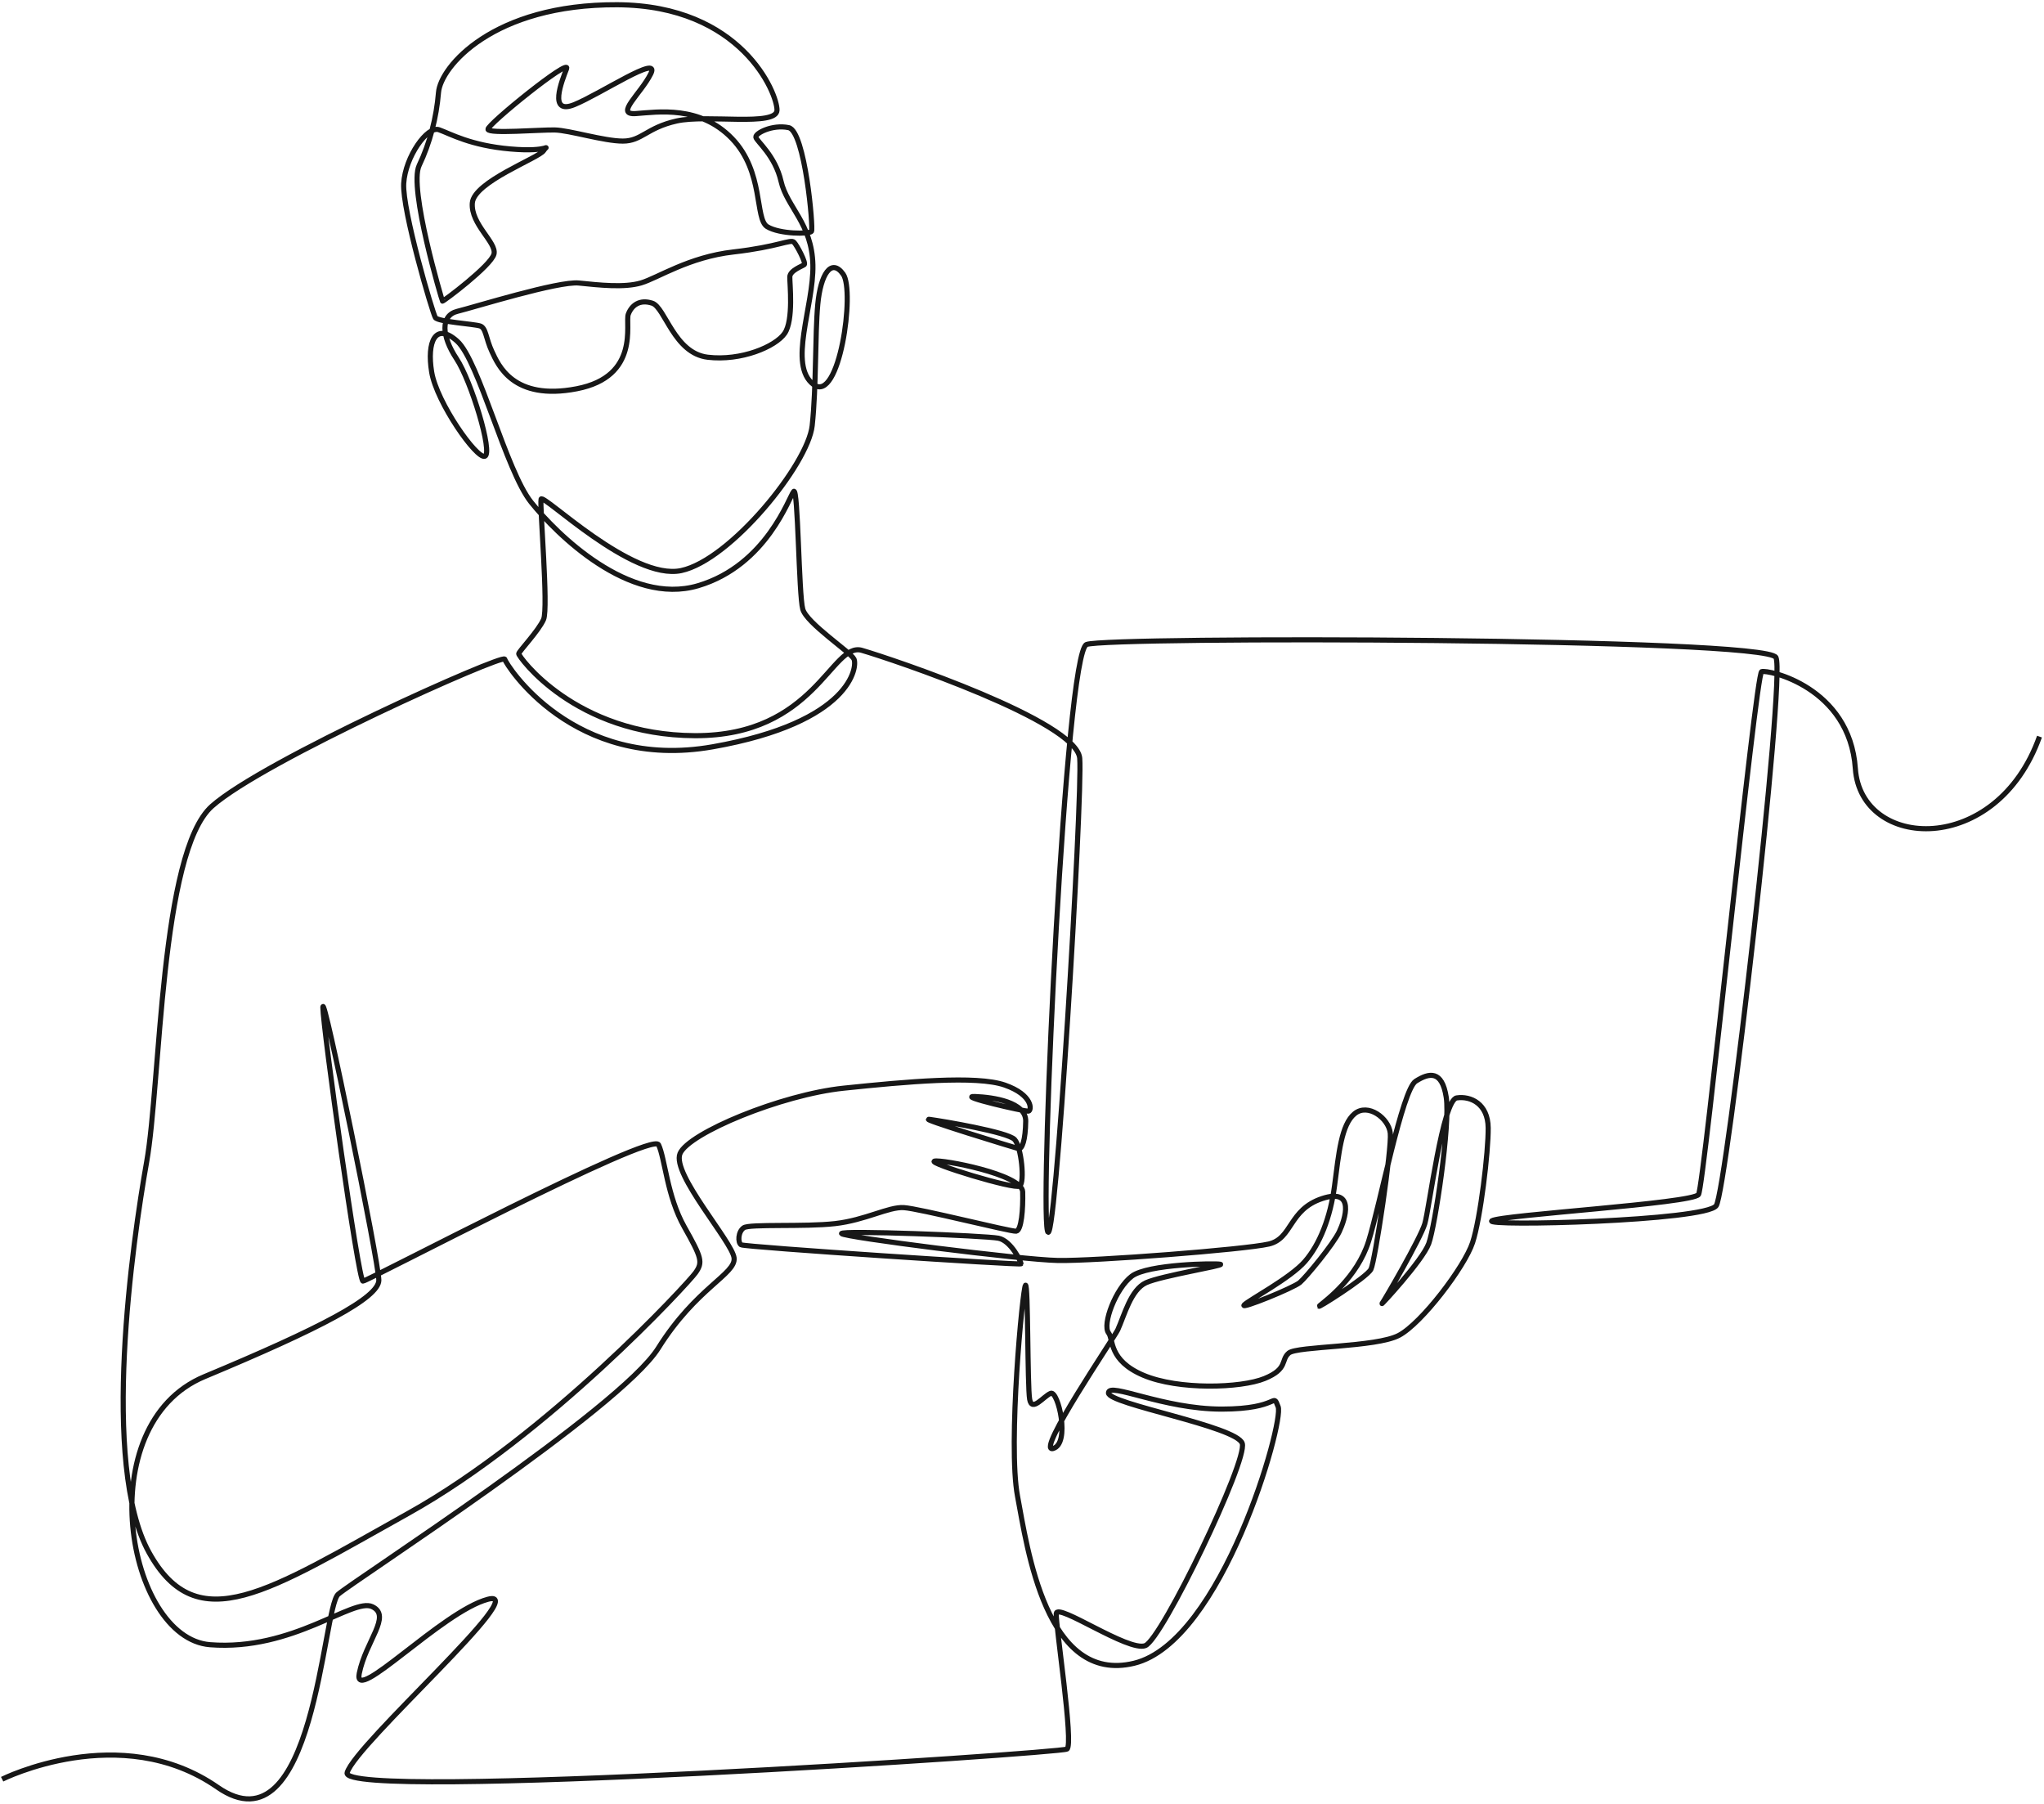 <svg width="399" height="352" viewBox="0 0 399 352" fill="none" xmlns="http://www.w3.org/2000/svg">
<path d="M398.121 143.758C389.748 167.292 363.266 165.934 362.174 150.003C361.082 134.073 345.064 130.633 343.881 131.086C342.698 131.538 332.656 231.376 331.564 233.126C330.473 234.876 292.917 237.109 291.218 238.255C289.519 239.401 333.021 238.315 335.023 235.298C337.025 232.281 348.613 132.172 346.671 128.31C344.73 124.449 216.227 124.207 212.102 125.776C207.976 127.346 203.001 233.79 204.458 240.186C205.913 246.583 211.374 155.224 210.767 147.982C210.16 140.741 174.152 128.642 168.235 126.922C162.32 125.203 159.134 143.667 135.655 143.577C112.175 143.487 101.194 128.068 101.254 127.586C101.314 127.104 105.137 123.121 106.108 120.888C107.078 118.655 105.319 98.621 105.623 97.415C105.926 96.207 123.389 113.409 132.985 111.354C142.582 109.3 157.725 90.626 158.544 83.068C159.362 75.511 159.09 65.283 159.635 59.398C160.182 53.515 162.275 50.256 164.596 53.515C166.917 56.774 163.868 78.86 158.817 75.057C153.766 71.256 158.862 59.806 158.681 51.704C158.498 43.603 153.614 40.42 152.462 35.382C151.31 30.343 147.699 27.567 147.548 26.783C147.397 25.999 150.763 24.249 153.949 24.912C157.134 25.576 158.803 44.614 158.409 45.157C158.014 45.701 152.22 45.731 149.763 44.237C147.306 42.744 149.171 33.557 142.892 27.039C136.613 20.522 128.376 21.865 124.13 22.166C119.883 22.468 125.101 18.305 127.042 14.382C128.984 10.459 117.274 18.305 112.117 20.417C106.96 22.528 109.69 15.77 110.601 13.416C111.511 11.063 95.068 24.338 95.251 25.244C95.433 26.149 105.444 25.304 108.295 25.364C111.146 25.424 117.881 27.536 121.582 27.536C125.283 27.536 126.194 24.941 132.078 23.613C137.963 22.286 151.615 24.759 151.675 21.502C151.735 18.244 144.755 1.047 120.487 0.926C96.218 0.806 86.01 13.056 85.6 18.033C85.191 23.011 83.917 27.899 81.824 32.289C79.731 36.679 86.283 58.629 86.374 58.765C86.465 58.9 95.884 51.841 96.43 49.578C96.976 47.314 91.88 43.785 92.198 39.621C92.517 35.458 105.212 30.841 106.123 29.393C107.033 27.945 107.488 29.755 99.661 29.076C91.834 28.398 87.967 26.134 85.691 25.32C83.416 24.506 79.109 30.616 78.805 35.805C78.502 40.994 84.448 61.179 84.994 61.994C85.54 62.808 92.577 63.231 93.731 63.623C94.883 64.015 94.823 66.037 96.037 68.632C97.251 71.227 100.162 78.271 112.584 75.873C125.006 73.474 122.004 63.065 122.64 61.345C123.277 59.625 124.824 58.358 127.327 59.173C129.83 59.987 131.589 68.934 138.142 69.718C144.695 70.502 151.399 67.636 153.174 65.056C154.948 62.476 154.145 55.325 154.175 54.044C154.205 52.761 156.617 51.962 156.996 51.645C157.375 51.328 155.616 47.919 154.978 47.27C154.341 46.621 151.914 48.176 143.177 49.172C134.44 50.167 128.419 54.24 125.142 55.213C121.866 56.186 116.997 55.643 112.992 55.236C108.988 54.829 92.606 59.943 89.285 60.757C85.963 61.572 86.191 65.6 89.103 69.99C92.016 74.38 96.247 88.409 94.654 89.043C93.061 89.676 85.234 78.528 84.264 72.615C83.294 66.702 84.992 62.779 89.24 66.58C93.487 70.382 98.766 91.865 103.68 98.019C108.594 104.174 122.791 118.295 136.26 114.312C149.728 110.329 154.097 96.812 154.947 95.908C155.797 95.003 155.918 116.123 156.706 118.899C157.495 121.674 165.959 127.195 166.687 128.603C167.414 130.01 166.323 140.954 139.111 145.751C111.899 150.548 98.795 129.73 98.522 128.644C98.248 127.558 51.47 148.376 41.369 157.338C31.267 166.298 31.359 211.375 28.628 226.763C25.898 242.15 19.619 285.869 29.083 302.977C38.548 320.083 52.411 310.549 79.713 295.344C107.016 280.137 134.318 250.449 135.774 248.397C137.23 246.346 136.988 245.5 133.59 239.467C130.192 233.432 129.828 226.131 128.554 223.416C127.28 220.701 71.766 250.027 70.855 250.027C69.945 250.027 63.028 200.425 63.028 196.624C63.028 192.822 73.949 246.407 73.949 249.846C73.949 253.286 62.482 259.26 39.912 268.673C17.342 278.087 24.805 319.723 41.004 320.99C57.203 322.258 68.853 311.758 72.675 313.568C76.497 315.378 71.4 320.266 70.127 326.601C68.853 332.938 86.326 314.472 95.246 312.119C104.164 309.765 69.399 340.359 67.761 345.971C66.123 351.584 206.912 342.17 208.277 341.355C209.642 340.54 206.06 317.153 206.184 314.924C206.309 312.696 220.29 322.437 223.567 321.169C226.844 319.902 243.589 285.055 242.496 281.705C241.403 278.356 216.285 274.011 216.376 271.839C216.467 269.667 227.024 275.007 238.491 275.007C249.959 275.007 248.32 271.568 249.503 274.555C250.685 277.542 238.582 320.445 221.382 324.609C204.182 328.772 200.541 302.161 198.63 292.024C196.718 281.886 199.631 251.382 200.177 250.84C200.724 250.297 200.541 270.572 200.996 273.107C201.451 275.641 203.635 272.563 205.091 271.931C206.547 271.297 209.004 281.797 205.546 282.702C202.088 283.608 217.537 260.991 218.196 259.531C219.489 256.664 220.735 251.704 223.705 250.345C226.675 248.986 239.144 246.978 238.233 246.742C237.323 246.506 224.062 246.703 220.934 249.066C217.808 251.428 215.116 258.475 216.402 260.148C217.38 261.421 216.376 265.505 223.202 268.401C230.027 271.298 242.223 270.935 246.863 269.035C251.505 267.134 249.958 265.414 251.596 264.056C253.234 262.698 268.614 262.97 273.074 260.617C277.533 258.263 285.906 247.221 287.453 242.514C289.001 237.807 290.547 224.819 290.502 220.112C290.456 215.405 287.089 213.867 284.359 214.274C281.628 214.681 278.989 235.952 278.125 238.848C277.26 241.745 270.298 253.693 269.798 254.372C269.298 255.051 277.67 246.044 278.899 242.696C280.128 239.348 283.131 219.433 282.312 214.139C281.494 208.843 278.99 209.342 276.352 211.016C273.712 212.691 269.39 235.138 267.16 242.244C264.93 249.349 258.833 253.784 257.604 254.825C256.375 255.866 266.796 249.349 267.614 247.72C268.433 246.09 271.71 224.095 271.391 221.154C271.073 218.213 267.023 215.226 264.43 217.353C261.835 219.479 261.335 225.092 260.517 231.382C259.698 237.673 257.604 242.877 254.738 246.182C251.871 249.486 243.681 253.784 242.861 254.69C242.042 255.595 252.462 251.386 253.737 250.3C255.011 249.214 260.289 242.787 261.427 240.389C262.564 237.99 264.642 231.745 258.09 233.917C251.538 236.089 252.326 241.701 247.685 242.787C243.045 243.873 213.694 246.136 206.504 246C199.314 245.865 164.549 241.43 164.276 240.751C164.003 240.072 192.397 241.158 194.901 241.656C197.403 242.153 199.36 246.348 199.299 246.65C199.239 246.952 145.332 243.391 144.664 242.939C143.997 242.487 144.058 240.405 145.181 239.62C146.303 238.836 157.042 239.484 163.003 238.805C168.963 238.127 173.424 235.501 176.426 235.683C179.43 235.865 197.327 240.405 198.359 240.285C199.39 240.164 199.724 236 199.633 232.59C199.542 229.181 183.706 226.224 182.403 226.616C181.098 227.008 198.056 232.197 199.058 231.473C200.059 230.749 199.391 223.836 198.056 222.391C196.721 220.947 184.162 218.832 181.492 218.469C178.823 218.107 198.117 223.99 198.814 224.171C199.512 224.353 200.18 222.512 200.225 218.801C200.27 215.089 193.946 214.139 190.305 214.003C186.665 213.868 200.134 216.991 200.771 216.854C201.409 216.718 201.667 213.702 196.145 211.77C190.623 209.839 176.882 211.106 164.687 212.374C152.491 213.641 134.381 221.154 132.742 225.137C131.104 229.12 142.935 242.335 143.299 245.503C143.663 248.67 135.897 251.296 128.496 263.123C121.094 274.95 69.038 308.501 66.004 311.156C62.97 313.812 61.392 361.966 42.463 348.811C23.534 335.655 0.418 347.241 0.418 347.241" stroke="#171717" stroke-miterlimit="10"/>
</svg>
